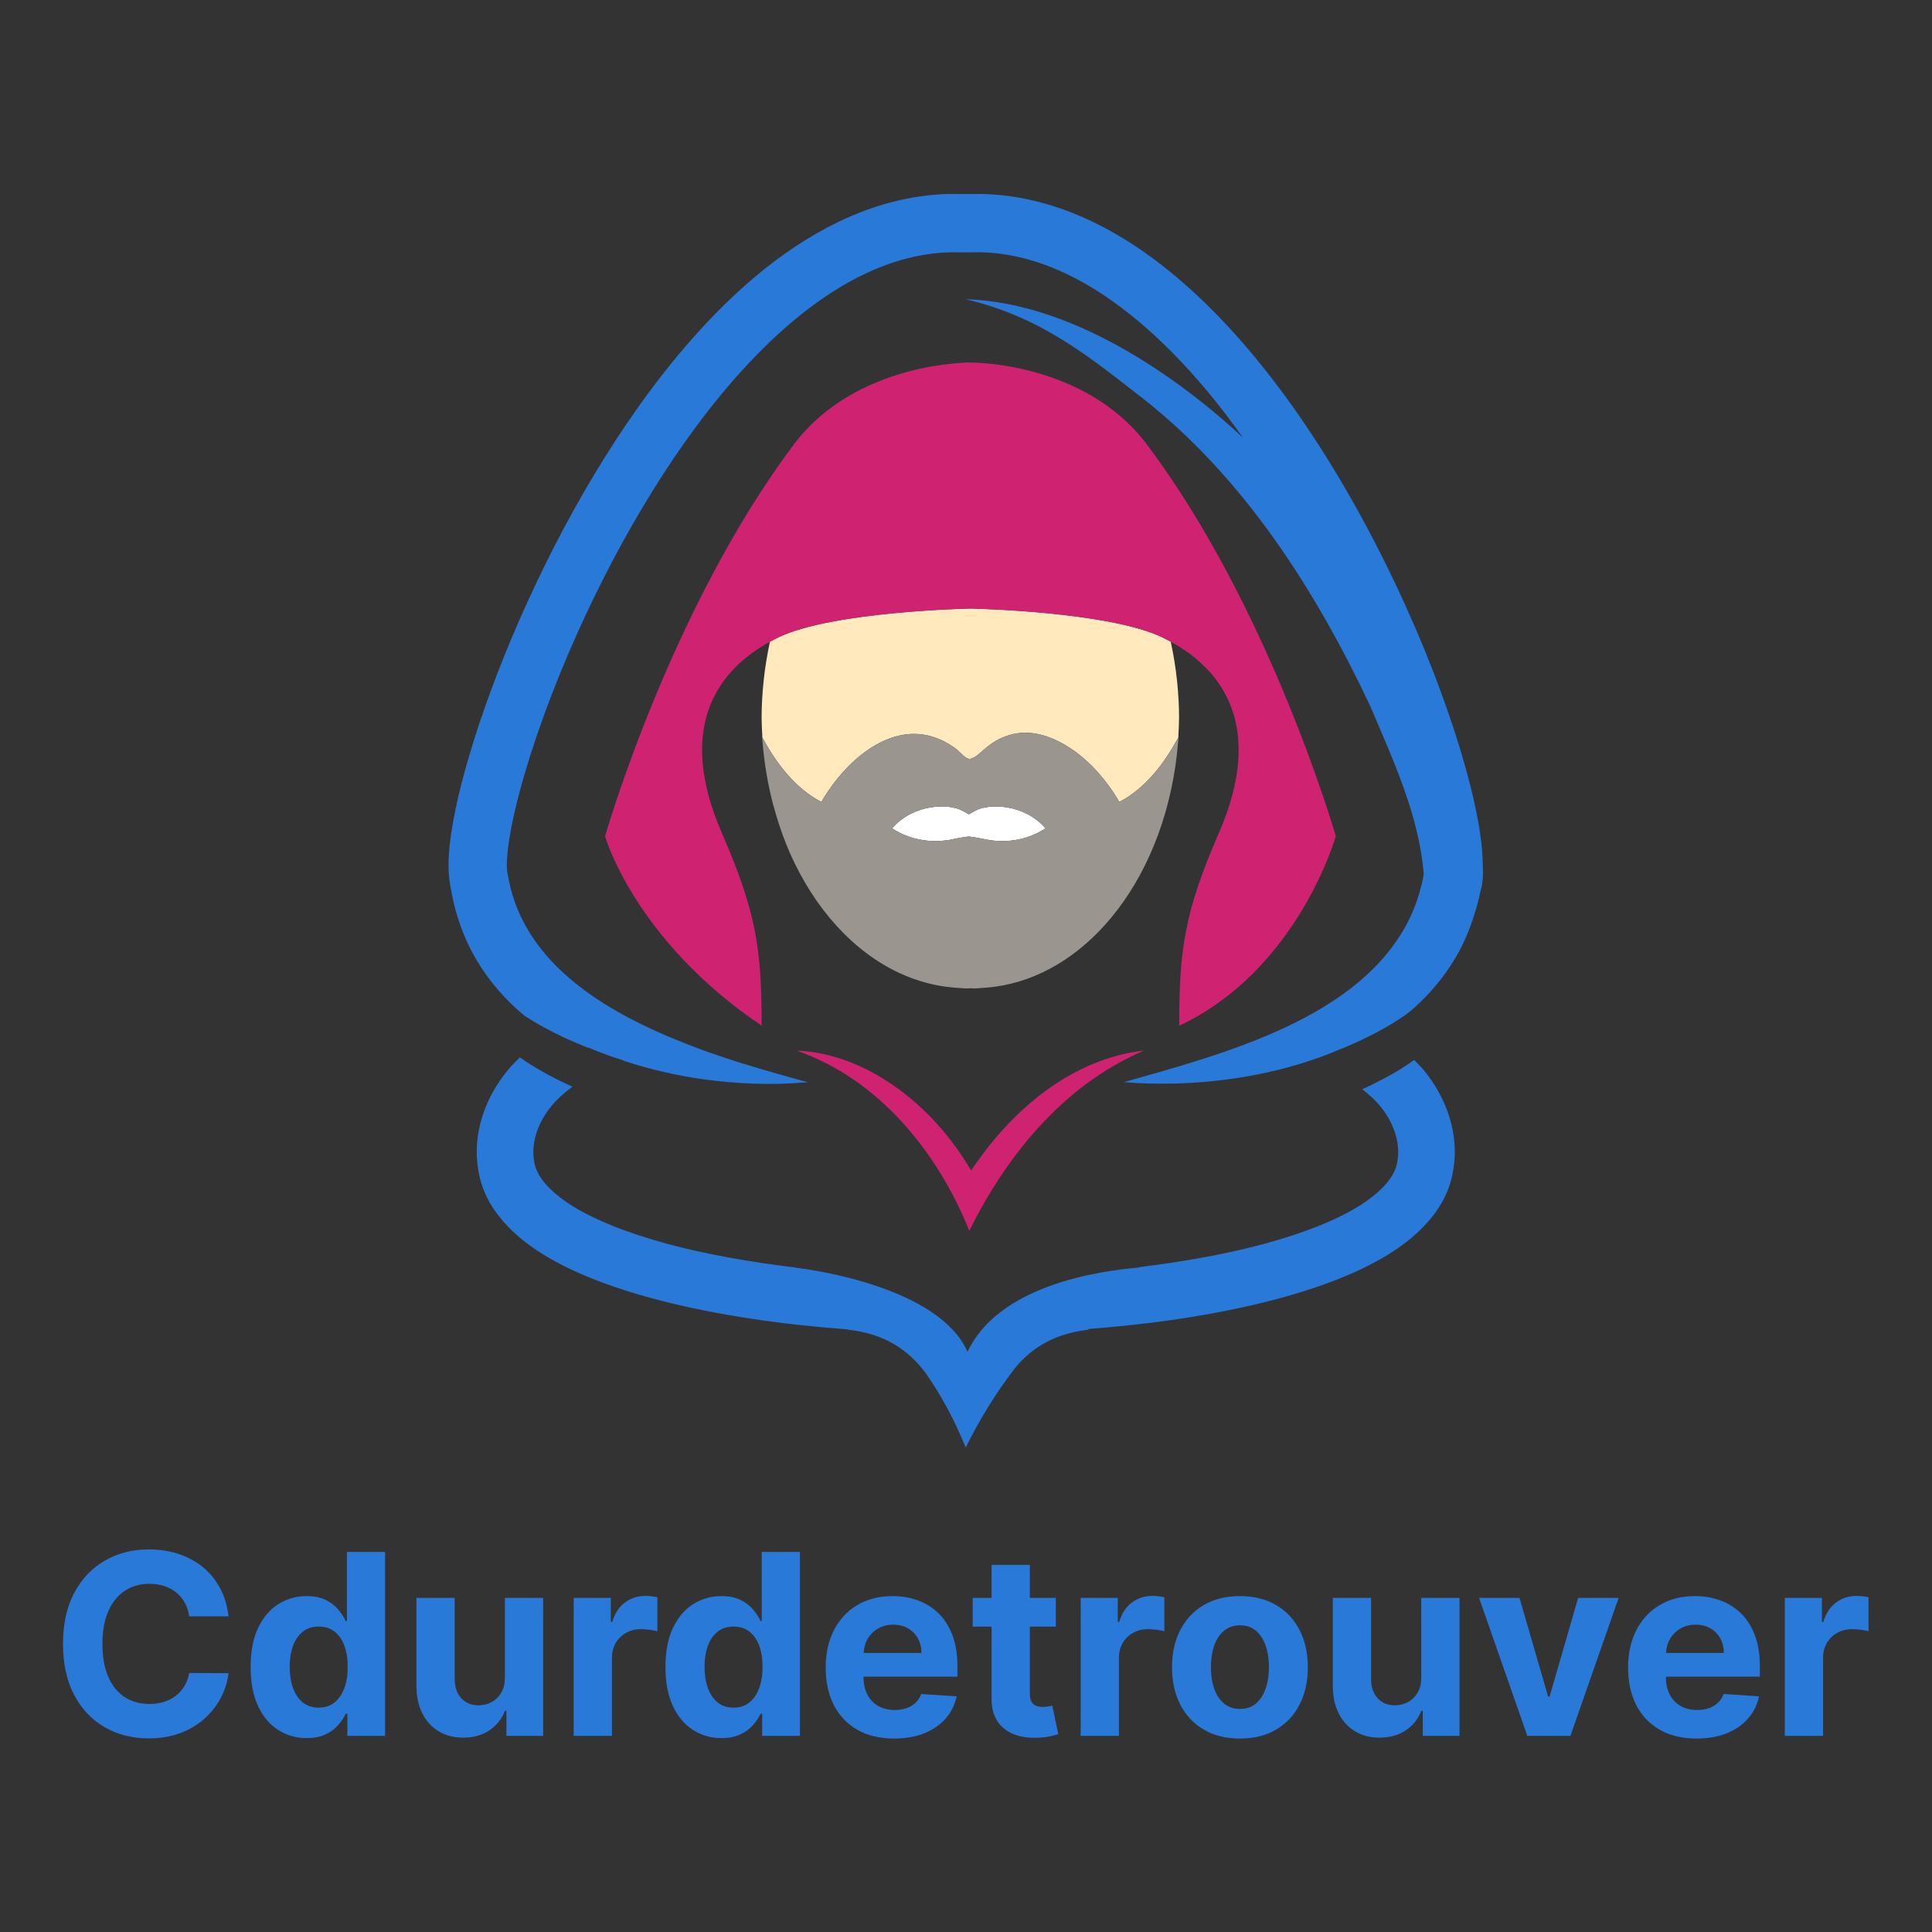 <?xml version="1.0" encoding="UTF-8" standalone="no"?>
<svg
   xmlns:dc="http://purl.org/dc/elements/1.1/"
   xmlns:cc="http://creativecommons.org/ns#"
   xmlns:rdf="http://www.w3.org/1999/02/22-rdf-syntax-ns#"
   xmlns:svg="http://www.w3.org/2000/svg"
   xmlns="http://www.w3.org/2000/svg"
   viewBox="0 0 1333.333 1333.333"
   height="1333.333"
   width="1333.333"
   xml:space="preserve"
   id="svg2"
   version="1.1"><rect x="0" y="0" width="1333.333" height="1333.333" fill="#333333" stroke="none"/><defs
     id="defs6"><clipPath
       id="clipPath18"
       clipPathUnits="userSpaceOnUse"><path
         id="path16"
         d="M 0,1000 H 1000 V 0 H 0 Z" /></clipPath></defs><g
     transform="matrix(1.333,0,0,-1.333,0,1333.333)"
     id="g10"><g
       id="g12"><g
         clip-path="url(#clipPath18)"
         id="g14"><g
           transform="translate(762.466,588.4)"
           id="g20"><path
             id="path22"
             style="fill:#2979d9;fill-opacity:1;fill-rule:nonzero;stroke:none"
             d="m 0,0 c -5.797,24.607 -16.173,55.517 -30.471,88.511 -21.475,49.459 -51.652,103.429 -88.937,146.226 -18.666,21.387 -39.143,40.014 -61.546,53.684 -22.368,13.648 -46.872,22.338 -72.821,23.014 l -0.395,0.01 -0.396,-0.01 c -1.016,-0.029 -4.579,-0.052 -7.962,-0.051 -3.384,-0.001 -6.944,0.022 -7.966,0.051 l -0.398,0.01 -0.389,-0.01 c -19.752,-0.513 -38.725,-5.685 -56.486,-14.15 -31.109,-14.857 -58.737,-39.552 -83.163,-68.736 -36.59,-43.828 -66.033,-98.076 -86.659,-147.073 -10.301,-24.506 -18.369,-47.683 -23.928,-67.712 -2.779,-10.02 -4.932,-19.253 -6.416,-27.559 -1.477,-8.321 -2.312,-15.665 -2.321,-22.279 10e-4,-2.306 0.104,-4.535 0.359,-6.746 l 0.047,-0.282 -0.019,-0.003 c 0.341,-2.822 0.835,-5.628 1.429,-8.418 2.345,-11.901 6.377,-22.444 11.401,-31.397 7.66,-13.652 17.258,-23.73 25.935,-30.996 6.339,-4.15 13.302,-7.933 20.07,-11.104 4.588,-2.152 9.005,-4.012 13.063,-5.626 0.089,0.036 0.164,0.082 0.254,0.119 3.471,-1.532 7.038,-2.853 10.601,-4.179 3.479,-1.209 5.988,-1.996 7.024,-2.311 l 0.533,-0.16 v -0.001 l -0.048,-0.165 c 13.262,-4.358 26.87,-7.495 40.108,-9.42 18.423,-2.595 36.999,-3.336 55.328,-1.652 -5.505,1.351 -10.867,2.947 -16.272,4.47 -12.087,3.406 -24.017,7.067 -35.615,11.184 -44.044,15.892 -94.724,41.227 -103.345,90.895 -0.141,0.813 -0.364,1.579 -0.483,2.405 l -0.017,0.106 c -0.093,0.796 -0.161,1.914 -0.16,3.281 -0.032,6.056 1.389,16.486 4.396,29.161 5.232,22.286 15.107,51.899 28.781,83.412 20.483,47.301 49.637,99.056 83.99,138.391 17.152,19.679 35.571,36.22 54.507,47.75 18.918,11.518 38.142,18.05 57.731,18.601 1.88,-0.035 4.9,-0.049 8.128,-0.049 3.209,0 6.209,0.013 8.099,0.048 14.938,-0.417 29.608,-4.293 44.159,-11.215 25.514,-12.105 50.433,-33.818 72.976,-60.837 6.339,-7.576 12.417,-15.658 18.354,-23.938 -27.151,25.386 -84.305,69.985 -143.588,71.674 39.743,-9.288 65.131,-30.763 91.295,-51.006 52.671,-41.171 89.828,-99.533 118.105,-159.481 11.821,-27.793 25.42,-56.994 27.749,-87.126 -0.121,-0.906 -0.299,-1.757 -0.448,-2.638 -1.613,-7.369 -3.88,-14.287 -6.983,-20.603 -25.185,-51.268 -95.506,-69.648 -147.778,-84.485 8.244,-0.682 16.871,-0.917 25.684,-0.718 25.258,0.573 52.114,4.926 76.528,13.89 0.083,0.031 0.17,0.063 0.254,0.094 3.448,1.272 6.85,2.632 10.189,4.09 0.029,-0.012 0.052,-0.026 0.08,-0.038 9.432,3.918 20.362,9.104 29.83,15.343 1.738,1.14 3.41,2.318 5.018,3.517 0.955,0.808 1.896,1.562 2.865,2.436 7.495,6.783 15.307,15.574 21.743,26.707 3.611,6.237 6.685,13.301 9.081,21 1.336,4.033 2.464,8.208 3.321,12.563 1.199,3.86 1.531,8.436 1.192,13.436 l 0.001,0.021 C 5.166,-26.035 3.296,-14.121 0,0" /></g><g
           transform="translate(705.288,436.3)"
           id="g24"><path
             id="path26"
             style="fill:#2979d9;fill-opacity:1;fill-rule:nonzero;stroke:none"
             d="m 0,0 c 3.557,-2.744 6.729,-5.634 9.225,-8.671 6.372,-7.837 9.302,-16.112 9.375,-23.802 0,-1.831 -0.22,-3.589 -0.513,-5.42 -0.586,-3.222 -2.051,-6.518 -5.053,-10.18 -2.93,-3.662 -7.397,-7.617 -13.329,-11.498 -11.865,-7.69 -29.515,-14.795 -50.681,-20.507 -19.287,-5.199 -41.605,-9.218 -65.427,-12.111 l 1.523,-0.005 c -8.993,-0.983 -71.337,-5.126 -89.482,-43.711 -14.728,33.189 -78.983,42.323 -88.98,43.552 l -0.288,0.096 c -24.028,2.896 -46.535,6.94 -65.97,12.179 -21.165,5.712 -38.815,12.817 -50.68,20.507 -5.932,3.881 -10.4,7.836 -13.329,11.498 -3.003,3.662 -4.468,6.958 -5.054,10.18 -0.292,1.831 -0.512,3.589 -0.512,5.42 0.073,7.69 3.003,15.965 9.374,23.802 2.891,3.517 6.56,6.883 10.868,9.985 -7.857,3.573 -16.3,7.932 -24.119,13.058 -1.046,0.69 -2.047,1.434 -3.069,2.153 -2.208,-2.154 -4.408,-4.316 -6.31,-6.667 -10.034,-12.231 -16.039,-27.025 -16.039,-42.331 0,-3.589 0.366,-7.105 1.025,-10.693 1.538,-8.642 5.566,-16.552 11.059,-23.29 9.594,-11.864 23.289,-20.726 39.695,-28.196 24.754,-11.059 56.027,-18.969 91.034,-24.242 15.855,-2.395 32.524,-4.167 49.543,-5.457 l -0.308,-0.075 c 19.778,-2.2 31.642,-10.868 40.382,-22.505 8.38,-12.055 15.329,-25.127 20.717,-38.554 7.087,14.362 15.632,28.357 25.593,41.221 8.543,10.293 20.082,17.808 38.336,19.838 l -1.049,0.254 c 16.309,1.281 32.303,2.978 47.525,5.278 35.007,5.273 66.28,13.183 91.034,24.242 16.405,7.47 30.101,16.332 39.695,28.196 5.492,6.738 9.52,14.648 11.059,23.29 0.659,3.588 1.025,7.104 1.025,10.693 0,15.306 -6.005,30.1 -16.039,42.331 -1.52,1.878 -3.324,3.573 -5.041,5.326 C 25.539,14.271 24.274,13.346 22.96,12.478 15.5,7.572 7.527,3.467 0,0" /></g><g
           transform="translate(501.834,363.039)"
           id="g28"><path
             id="path30"
             style="fill:#cf2372;fill-opacity:1;fill-rule:nonzero;stroke:none"
             d="m 0,0 c 14.762,29.913 35.673,58.365 63.083,77.899 4.758,3.39 9.719,6.496 14.871,9.307 4.05,2.211 8.193,4.276 12.489,6.086 C 81.45,92.308 72.854,89.966 64.657,86.643 L 62.699,85.836 C 37.442,75 16.339,54.322 0.961,31.227 -2.299,36.702 -5.805,41.89 -9.698,46.962 -28.771,71.665 -57.782,91.975 -89.374,93.291 -46.756,78.389 -16.343,40.728 0,0" /></g><g
           transform="translate(461.861,571.399)"
           id="g32"><path
             id="path34"
             style="fill:#ffffff;fill-opacity:1;fill-rule:nonzero;stroke:none"
             d="m 0,0 c 3.849,-2.596 15.64,-9.201 32.164,-5.499 3.764,0.843 7.558,1.269 7.558,1.269 0,0 3.792,-0.426 7.557,-1.269 16.527,-3.703 28.32,2.906 32.166,5.501 C 68.311,12.794 50.063,12.982 43.071,9.127 41.454,8.236 39.723,7.275 39.723,7.275 c 0,0 -1.731,0.961 -3.347,1.852 C 29.383,12.982 11.134,12.794 0,0" /></g><g
           transform="translate(425.255,585.062)"
           id="g36"><path
             id="path38"
             style="fill:#ffe9bd;fill-opacity:1;fill-rule:nonzero;stroke:none"
             d="m 0,0 c 0,0 7.779,14.425 20.97,24.674 12.068,9.377 29.477,16.472 48.021,3.352 3.221,-2.279 5.396,-5.943 8.124,-5.73 3.132,0.917 4.511,2.736 8.123,5.73 17.493,14.493 35.953,6.025 48.023,-3.352 C 146.45,14.425 154.23,0 154.23,0 c 13.821,7.14 23.756,20.627 30.566,33.433 0.009,0.319 0.021,0.638 0.036,0.955 0.148,3.085 0.349,6.152 0.349,9.288 0,3.246 -0.104,6.457 -0.288,9.637 -0.185,3.18 -0.45,6.331 -0.771,9.457 l 10e-4,10e-4 c -0.71,6.905 -1.858,13.608 -3.246,20.177 -1.389,0.758 -2.782,1.505 -4.184,2.183 -28.051,13.622 -99.531,15.013 -99.531,15.013 0,0 -71.553,-1.391 -99.603,-15.013 -1.41,-0.682 -2.811,-1.433 -4.208,-2.196 -1.388,-6.565 -2.535,-13.264 -3.244,-20.165 -0.642,-6.252 -1.058,-12.602 -1.058,-19.095 0,-3.135 0.2,-6.202 0.349,-9.287 0.015,-0.317 0.027,-0.635 0.036,-0.955 C -23.756,20.628 -13.821,7.141 0,0" /></g><g
           transform="translate(502.417,685.206)"
           id="g40"><path
             id="path42"
             style="fill:#cf2372;fill-opacity:1;fill-rule:nonzero;stroke:none"
             d="m 0,0 c 0,0 71.48,-1.392 99.53,-15.014 1.403,-0.677 2.795,-1.425 4.184,-2.183 26.381,-14.399 49.1,-43.591 24.818,-99.251 -17.87,-41.013 -20.433,-60.499 -20.433,-99.53 61.419,28.746 81.074,98.065 81.074,98.065 0,0 -33.836,117.84 -97.845,202.869 C 59.03,127.946 0,127.36 0,127.36 c 0,0 -59.103,0.586 -91.4,-42.404 -64.01,-85.029 -97.773,-202.869 -97.773,-202.869 0,0 15.305,-53.736 81.074,-98.065 0,39.343 -2.636,58.517 -20.506,99.53 -24.275,55.643 -1.577,84.834 24.793,99.238 1.397,0.763 2.798,1.515 4.209,2.196 C -71.553,-1.392 0,0 0,0" /></g><g
           transform="translate(498.237,580.526)"
           id="g44"><path
             id="path46"
             style="fill:#9b9590;fill-opacity:1;fill-rule:nonzero;stroke:none"
             d="m 0,0 c 1.616,-0.891 3.347,-1.852 3.347,-1.852 0,0 1.731,0.961 3.347,1.852 6.992,3.855 25.241,3.668 36.375,-9.125 -3.846,-2.595 -15.639,-9.203 -32.166,-5.501 -3.765,0.843 -7.558,1.269 -7.558,1.269 0,0 -3.793,-0.426 -7.557,-1.269 -16.524,-3.701 -28.315,2.904 -32.164,5.499 C -25.242,3.667 -6.993,3.855 0,0 m -65.074,-59.665 c 9.578,-10.515 20.549,-18.829 32.486,-24.374 8.953,-4.159 18.45,-6.759 28.31,-7.561 l 0.573,-0.038 1.968,-0.134 c 1.324,-0.066 2.619,-0.268 3.954,-0.268 l 1.915,0.126 1.916,-0.126 c 1.334,0 2.63,0.203 3.953,0.268 l 1.969,0.134 0.573,0.038 c 23.007,1.872 44.034,13.535 60.795,31.935 2.394,2.628 4.701,5.394 6.915,8.289 17.252,22.561 28.736,52.962 31.436,86.928 0.015,0.179 0.039,0.353 0.053,0.531 0.055,0.72 0.166,1.417 0.214,2.141 -0.045,-0.085 -0.098,-0.171 -0.143,-0.256 -6.81,-12.805 -16.744,-26.292 -30.566,-33.432 0,0 -7.779,14.425 -20.969,24.674 C 48.209,38.587 29.749,47.055 12.256,32.561 8.644,29.568 7.264,27.749 4.132,26.832 1.405,26.619 -0.77,30.283 -3.991,32.561 -22.536,45.682 -39.945,38.587 -52.013,29.21 -65.203,18.961 -72.982,4.536 -72.982,4.536 c -13.822,7.14 -23.757,20.627 -30.566,33.433 -0.046,0.085 -0.098,0.17 -0.143,0.255 0.055,-0.844 0.161,-1.668 0.227,-2.507 0.003,-0.038 0.007,-0.076 0.01,-0.113 0.906,-11.343 2.8,-22.276 5.557,-32.664 0.462,-1.744 0.958,-3.461 1.469,-5.172 2.057,-6.886 4.433,-13.555 7.23,-19.86 3.182,-7.173 6.819,-13.937 10.857,-20.223 4.039,-6.286 8.479,-12.093 13.267,-17.35" /></g><g
           transform="translate(64.564,176.622)"
           id="g48"><path
             id="path50"
             style="fill:#2979d9;fill-opacity:1;fill-rule:nonzero;stroke:none"
             d="m 0,0 c 3.658,2.435 7.949,3.651 12.88,3.651 2.729,0 5.261,-0.39 7.603,-1.162 2.338,-0.776 4.409,-1.892 6.208,-3.347 1.798,-1.459 3.268,-3.219 4.416,-5.278 1.148,-2.064 1.906,-4.413 2.278,-7.045 h 20.368 c -0.651,5.518 -2.131,10.413 -4.441,14.694 -2.31,4.276 -5.293,7.895 -8.951,10.856 -3.658,2.961 -7.852,5.214 -12.58,6.766 -4.727,1.548 -9.848,2.324 -15.365,2.324 -8.372,0 -15.902,-1.913 -22.6,-5.743 -6.694,-3.826 -11.997,-9.383 -15.902,-16.667 -3.905,-7.288 -5.861,-16.12 -5.861,-26.505 0,-10.356 1.931,-19.174 5.789,-26.458 3.862,-7.288 9.13,-12.852 15.813,-16.696 6.68,-3.844 14.264,-5.764 22.761,-5.764 6.107,0 11.585,0.922 16.438,2.768 4.849,1.841 9.033,4.351 12.551,7.53 3.519,3.179 6.326,6.791 8.418,10.835 2.092,4.045 3.401,8.254 3.93,12.623 l -20.368,0.093 c -0.465,-2.539 -1.295,-4.802 -2.486,-6.787 -1.194,-1.984 -2.689,-3.665 -4.487,-5.045 -1.799,-1.381 -3.852,-2.425 -6.162,-3.14 -2.31,-0.712 -4.813,-1.069 -7.509,-1.069 -4.806,0 -9.036,1.18 -12.695,3.536 -3.658,2.353 -6.504,5.84 -8.532,10.46 -2.031,4.62 -3.046,10.324 -3.046,17.114 0,6.601 1.008,12.219 3.021,16.853 C -6.494,-5.968 -3.658,-2.435 0,0" /></g><g
           transform="translate(178.231,126.148)"
           id="g52"><path
             id="path54"
             style="fill:#2979d9;fill-opacity:1;fill-rule:nonzero;stroke:none"
             d="m 0,0 c -1.194,-3.161 -2.9,-5.621 -5.117,-7.37 -2.217,-1.752 -4.921,-2.628 -8.114,-2.628 -3.254,0 -5.989,0.89 -8.207,2.675 -2.217,1.78 -3.904,4.262 -5.067,7.437 -1.165,3.179 -1.745,6.845 -1.745,11 0,4.123 0.573,7.749 1.72,10.878 1.148,3.132 2.836,5.582 5.067,7.348 2.235,1.767 4.978,2.65 8.232,2.65 3.193,0 5.904,-0.851 8.139,-2.557 2.231,-1.705 3.933,-4.123 5.113,-7.252 C 1.198,19.049 1.788,15.358 1.788,11.114 1.788,6.866 1.191,3.161 0,0 M 1.37,34.826 H 0.765 c -0.869,1.924 -2.131,3.883 -3.79,5.882 -1.659,2.003 -3.826,3.676 -6.508,5.024 -2.682,1.348 -6.022,2.021 -10.02,2.021 -5.242,0 -10.052,-1.356 -14.44,-4.066 -4.387,-2.714 -7.899,-6.791 -10.531,-12.23 -2.635,-5.442 -3.955,-12.254 -3.955,-20.436 0,-7.967 1.281,-14.686 3.837,-20.157 2.557,-5.472 6.029,-9.612 10.417,-12.416 4.388,-2.807 9.29,-4.209 14.718,-4.209 3.841,0 7.106,0.637 9.788,1.906 2.682,1.27 4.866,2.875 6.554,4.813 1.692,1.938 3.001,3.898 3.93,5.883 h 0.837 v -11.44 h 19.532 v 95.23 H 1.37 Z" /></g><g
           transform="translate(261.392,131.959)"
           id="g56"><path
             id="path58"
             style="fill:#2979d9;fill-opacity:1;fill-rule:nonzero;stroke:none"
             d="m 0,0 c 0.032,-3.193 -0.597,-5.875 -1.885,-8.042 -1.283,-2.171 -2.968,-3.809 -5.042,-4.906 -2.077,-1.102 -4.312,-1.652 -6.697,-1.652 -3.751,0 -6.744,1.226 -8.976,3.672 -2.231,2.45 -3.361,5.782 -3.393,9.998 V 41.012 H -45.8 V -4.463 c 0.028,-5.578 1.058,-10.37 3.089,-14.368 2.032,-3.998 4.86,-7.084 8.486,-9.254 3.63,-2.171 7.828,-3.254 12.602,-3.254 5.363,0 9.912,1.269 13.649,3.812 3.733,2.542 6.408,5.907 8.02,10.091 H 0.79 v -12.973 h 19.02 v 71.421 l -19.81,0 z" /></g><g
           transform="translate(334.116,173.993)"
           id="g60"><path
             id="path62"
             style="fill:#2979d9;fill-opacity:1;fill-rule:nonzero;stroke:none"
             d="m 0,0 c -3.998,0 -7.531,-1.137 -10.599,-3.415 -3.072,-2.281 -5.257,-5.636 -6.558,-10.07 h -0.744 v 12.462 h -19.203 v -71.421 h 19.807 v 40.407 c 0,2.915 0.658,5.486 1.978,7.721 1.316,2.231 3.114,3.973 5.392,5.228 2.278,1.259 4.874,1.884 7.789,1.884 1.366,0 2.867,-0.107 4.512,-0.325 1.642,-0.218 2.929,-0.465 3.859,-0.744 V -0.697 C 5.364,-0.479 4.355,-0.308 3.211,-0.186 2.063,-0.061 0.994,0 0,0" /></g><g
           transform="translate(393.007,126.148)"
           id="g64"><path
             id="path66"
             style="fill:#2979d9;fill-opacity:1;fill-rule:nonzero;stroke:none"
             d="m 0,0 c -1.194,-3.161 -2.9,-5.621 -5.117,-7.37 -2.217,-1.752 -4.921,-2.628 -8.114,-2.628 -3.254,0 -5.989,0.89 -8.207,2.675 -2.217,1.78 -3.904,4.262 -5.067,7.437 -1.165,3.179 -1.745,6.845 -1.745,11 0,4.123 0.573,7.749 1.72,10.878 1.148,3.132 2.836,5.582 5.067,7.348 2.235,1.767 4.978,2.65 8.232,2.65 3.193,0 5.904,-0.851 8.139,-2.557 2.231,-1.705 3.933,-4.123 5.113,-7.252 C 1.198,19.049 1.788,15.358 1.788,11.114 1.788,6.866 1.191,3.161 0,0 M 1.37,34.826 H 0.765 c -0.869,1.924 -2.131,3.883 -3.79,5.882 -1.659,2.003 -3.826,3.676 -6.508,5.024 -2.682,1.348 -6.022,2.021 -10.02,2.021 -5.242,0 -10.052,-1.356 -14.44,-4.066 -4.387,-2.714 -7.899,-6.791 -10.531,-12.23 -2.635,-5.442 -3.955,-12.254 -3.955,-20.436 0,-7.967 1.281,-14.686 3.837,-20.157 2.557,-5.472 6.029,-9.612 10.417,-12.416 4.388,-2.807 9.29,-4.209 14.718,-4.209 3.841,0 7.106,0.637 9.788,1.906 2.682,1.27 4.866,2.875 6.554,4.813 1.692,1.938 3.001,3.898 3.93,5.883 h 0.837 v -11.44 h 19.532 v 95.23 H 1.37 Z" /></g><g
           transform="translate(447.145,144.467)"
           id="g68"><path
             id="path70"
             style="fill:#2979d9;fill-opacity:1;fill-rule:nonzero;stroke:none"
             d="m 0,0 c 0.121,2.556 0.718,4.92 1.915,7.045 1.302,2.31 3.107,4.155 5.417,5.535 2.31,1.377 4.967,2.067 7.975,2.067 2.882,0 5.417,-0.626 7.602,-1.881 C 25.094,11.511 26.807,9.78 28.048,7.581 29.288,5.378 29.907,2.854 29.907,0 Z m 38.858,20.415 c -3.054,3.004 -6.619,5.26 -10.696,6.765 -4.077,1.502 -8.468,2.253 -13.181,2.253 -7.005,0 -13.105,-1.548 -18.298,-4.648 -5.192,-3.101 -9.215,-7.424 -12.065,-12.974 -2.853,-5.55 -4.28,-11.997 -4.28,-19.342 0,-7.534 1.427,-14.053 4.28,-19.553 2.85,-5.503 6.92,-9.751 12.205,-12.741 5.285,-2.993 11.6,-4.488 18.949,-4.488 5.889,0 11.088,0.905 15.601,2.722 4.509,1.813 8.2,4.352 11.068,7.624 2.864,3.271 4.763,7.105 5.692,11.51 l -18.319,1.209 c -0.683,-1.799 -1.673,-3.318 -2.975,-4.559 -1.302,-1.241 -2.868,-2.171 -4.695,-2.789 -1.831,-0.619 -3.848,-0.93 -6.047,-0.93 -3.319,0 -6.183,0.697 -8.604,2.092 -2.417,1.394 -4.284,3.379 -5.603,5.954 -1.316,2.571 -1.974,5.624 -1.974,9.157 v 0.047 h 48.636 v 5.442 c 0,6.076 -0.851,11.383 -2.557,15.924 -1.706,4.541 -4.084,8.318 -7.137,11.325" /></g><g
           transform="translate(542.662,116.779)"
           id="g72"><path
             id="path74"
             style="fill:#2979d9;fill-opacity:1;fill-rule:nonzero;stroke:none"
             d="m 0,0 c -0.93,-0.172 -1.859,-0.257 -2.789,-0.257 -1.334,0 -2.503,0.2 -3.512,0.604 -1.008,0.404 -1.788,1.108 -2.349,2.117 -0.558,1.005 -0.837,2.424 -0.837,4.255 V 41.312 H 3.951 v 14.88 H -9.487 V 73.306 H -29.294 V 56.192 h -9.766 v -14.88 h 9.766 v -37.2 c -0.032,-4.681 0.944,-8.553 2.929,-11.621 1.985,-3.072 4.767,-5.336 8.346,-6.791 3.583,-1.455 7.76,-2.092 12.534,-1.906 2.571,0.093 4.756,0.347 6.554,0.765 1.799,0.422 3.194,0.783 4.188,1.094 L 2.138,0.393 C 1.645,0.3 0.93,0.168 0,0" /></g><g
           transform="translate(596.598,173.993)"
           id="g76"><path
             id="path78"
             style="fill:#2979d9;fill-opacity:1;fill-rule:nonzero;stroke:none"
             d="m 0,0 c -3.998,0 -7.531,-1.137 -10.599,-3.415 -3.072,-2.281 -5.257,-5.636 -6.558,-10.07 h -0.744 v 12.462 h -19.203 v -71.421 h 19.807 v 40.407 c 0,2.915 0.658,5.486 1.978,7.721 1.316,2.231 3.114,3.973 5.392,5.228 2.278,1.259 4.874,1.884 7.789,1.884 1.366,0 2.867,-0.107 4.512,-0.325 1.642,-0.218 2.929,-0.465 3.859,-0.744 V -0.697 C 5.364,-0.479 4.355,-0.308 3.211,-0.186 2.063,-0.061 0.994,0 0,0" /></g><g
           transform="translate(655.26,126.008)"
           id="g80"><path
             id="path82"
             style="fill:#2979d9;fill-opacity:1;fill-rule:nonzero;stroke:none"
             d="m 0,0 c -1.134,-3.254 -2.8,-5.822 -4.999,-7.695 -2.203,-1.878 -4.946,-2.815 -8.232,-2.815 -3.318,0 -6.1,0.937 -8.346,2.815 -2.249,1.873 -3.937,4.441 -5.067,7.695 -1.134,3.254 -1.699,6.959 -1.699,11.114 0,4.152 0.565,7.856 1.699,11.11 1.13,3.258 2.818,5.829 5.067,7.721 2.246,1.891 5.028,2.835 8.346,2.835 3.286,0 6.029,-0.944 8.232,-2.835 C -2.8,28.053 -1.134,25.482 0,22.224 1.13,18.97 1.695,15.266 1.695,11.114 1.695,6.959 1.13,3.254 0,0 m 5.392,43.268 c -5.253,3.083 -11.492,4.624 -18.716,4.624 -7.223,0 -13.46,-1.541 -18.716,-4.624 -5.253,-3.086 -9.308,-7.395 -12.158,-12.926 -2.854,-5.536 -4.281,-11.99 -4.281,-19.368 0,-7.316 1.427,-13.742 4.281,-19.274 2.85,-5.535 6.905,-9.844 12.158,-12.927 5.256,-3.086 11.493,-4.627 18.716,-4.627 7.224,0 13.463,1.541 18.716,4.627 5.253,3.083 9.309,7.392 12.159,12.927 2.853,5.532 4.28,11.958 4.28,19.274 0,7.378 -1.427,13.832 -4.28,19.368 -2.85,5.531 -6.906,9.84 -12.159,12.926" /></g><g
           transform="translate(735.818,131.959)"
           id="g84"><path
             id="path86"
             style="fill:#2979d9;fill-opacity:1;fill-rule:nonzero;stroke:none"
             d="m 0,0 c 0.032,-3.193 -0.597,-5.875 -1.884,-8.042 -1.284,-2.171 -2.968,-3.809 -5.043,-4.906 -2.077,-1.102 -4.312,-1.652 -6.697,-1.652 -3.751,0 -6.744,1.226 -8.976,3.672 -2.231,2.45 -3.361,5.782 -3.393,9.998 V 41.012 H -45.8 V -4.463 c 0.028,-5.578 1.058,-10.37 3.089,-14.368 2.032,-3.998 4.86,-7.084 8.486,-9.254 3.63,-2.171 7.828,-3.254 12.602,-3.254 5.363,0 9.912,1.269 13.649,3.812 3.733,2.542 6.408,5.907 8.021,10.091 H 0.79 V -30.409 H 19.807 V 41.012 L 0,41.012 Z" /></g><g
           transform="translate(802.262,121.871)"
           id="g88"><path
             id="path90"
             style="fill:#2979d9;fill-opacity:1;fill-rule:nonzero;stroke:none"
             d="m 0,0 h -0.744 l -14.833,51.1 h -20.926 l 24.974,-71.422 H 10.785 L 35.759,51.1 H 14.79 Z" /></g><g
           transform="translate(862.565,144.467)"
           id="g92"><path
             id="path94"
             style="fill:#2979d9;fill-opacity:1;fill-rule:nonzero;stroke:none"
             d="m 0,0 c 0.126,2.556 0.721,4.92 1.918,7.045 1.301,2.31 3.103,4.155 5.413,5.535 2.31,1.377 4.971,2.067 7.975,2.067 2.889,0 5.421,-0.626 7.609,-1.881 C 25.097,11.511 26.813,9.78 28.05,7.581 29.288,5.378 29.91,2.854 29.91,0 Z m 38.864,20.415 c -3.054,3.004 -6.623,5.26 -10.699,6.765 -4.077,1.502 -8.468,2.253 -13.181,2.253 -7.009,0 -13.102,-1.548 -18.294,-4.648 -5.2,-3.101 -9.219,-7.424 -12.073,-12.974 -2.846,-5.55 -4.276,-11.997 -4.276,-19.342 0,-7.534 1.43,-14.053 4.276,-19.553 2.854,-5.503 6.923,-9.751 12.209,-12.741 5.285,-2.993 11.6,-4.488 18.952,-4.488 5.886,0 11.085,0.905 15.598,2.722 4.513,1.813 8.196,4.352 11.064,7.624 2.868,3.271 4.77,7.105 5.7,11.51 l -18.323,1.209 c -0.68,-1.799 -1.674,-3.318 -2.975,-4.559 -1.302,-1.241 -2.868,-2.171 -4.699,-2.789 -1.831,-0.619 -3.841,-0.93 -6.043,-0.93 -3.319,0 -6.187,0.697 -8.604,2.092 -2.417,1.394 -4.284,3.379 -5.6,5.954 -1.323,2.571 -1.981,5.624 -1.981,9.157 v 0.047 h 48.64 v 5.442 c 0,6.076 -0.852,11.383 -2.554,15.924 -1.709,4.541 -4.083,8.318 -7.137,11.325" /></g><g
           transform="translate(964.358,173.808)"
           id="g96"><path
             id="path98"
             style="fill:#2979d9;fill-opacity:1;fill-rule:nonzero;stroke:none"
             d="m 0,0 c -1.144,0.125 -2.217,0.186 -3.204,0.186 -3.998,0 -7.538,-1.137 -10.606,-3.415 -3.068,-2.281 -5.25,-5.636 -6.551,-10.07 h -0.744 v 12.462 h -19.21 v -71.421 h 19.811 v 40.407 c 0,2.915 0.658,5.486 1.974,7.721 1.323,2.231 3.118,3.973 5.399,5.228 2.275,1.258 4.871,1.884 7.789,1.884 1.358,0 2.86,-0.107 4.505,-0.325 1.645,-0.218 2.932,-0.465 3.862,-0.744 V -0.511 C 2.16,-0.293 1.151,-0.122 0,0" /></g></g></g></g></svg>